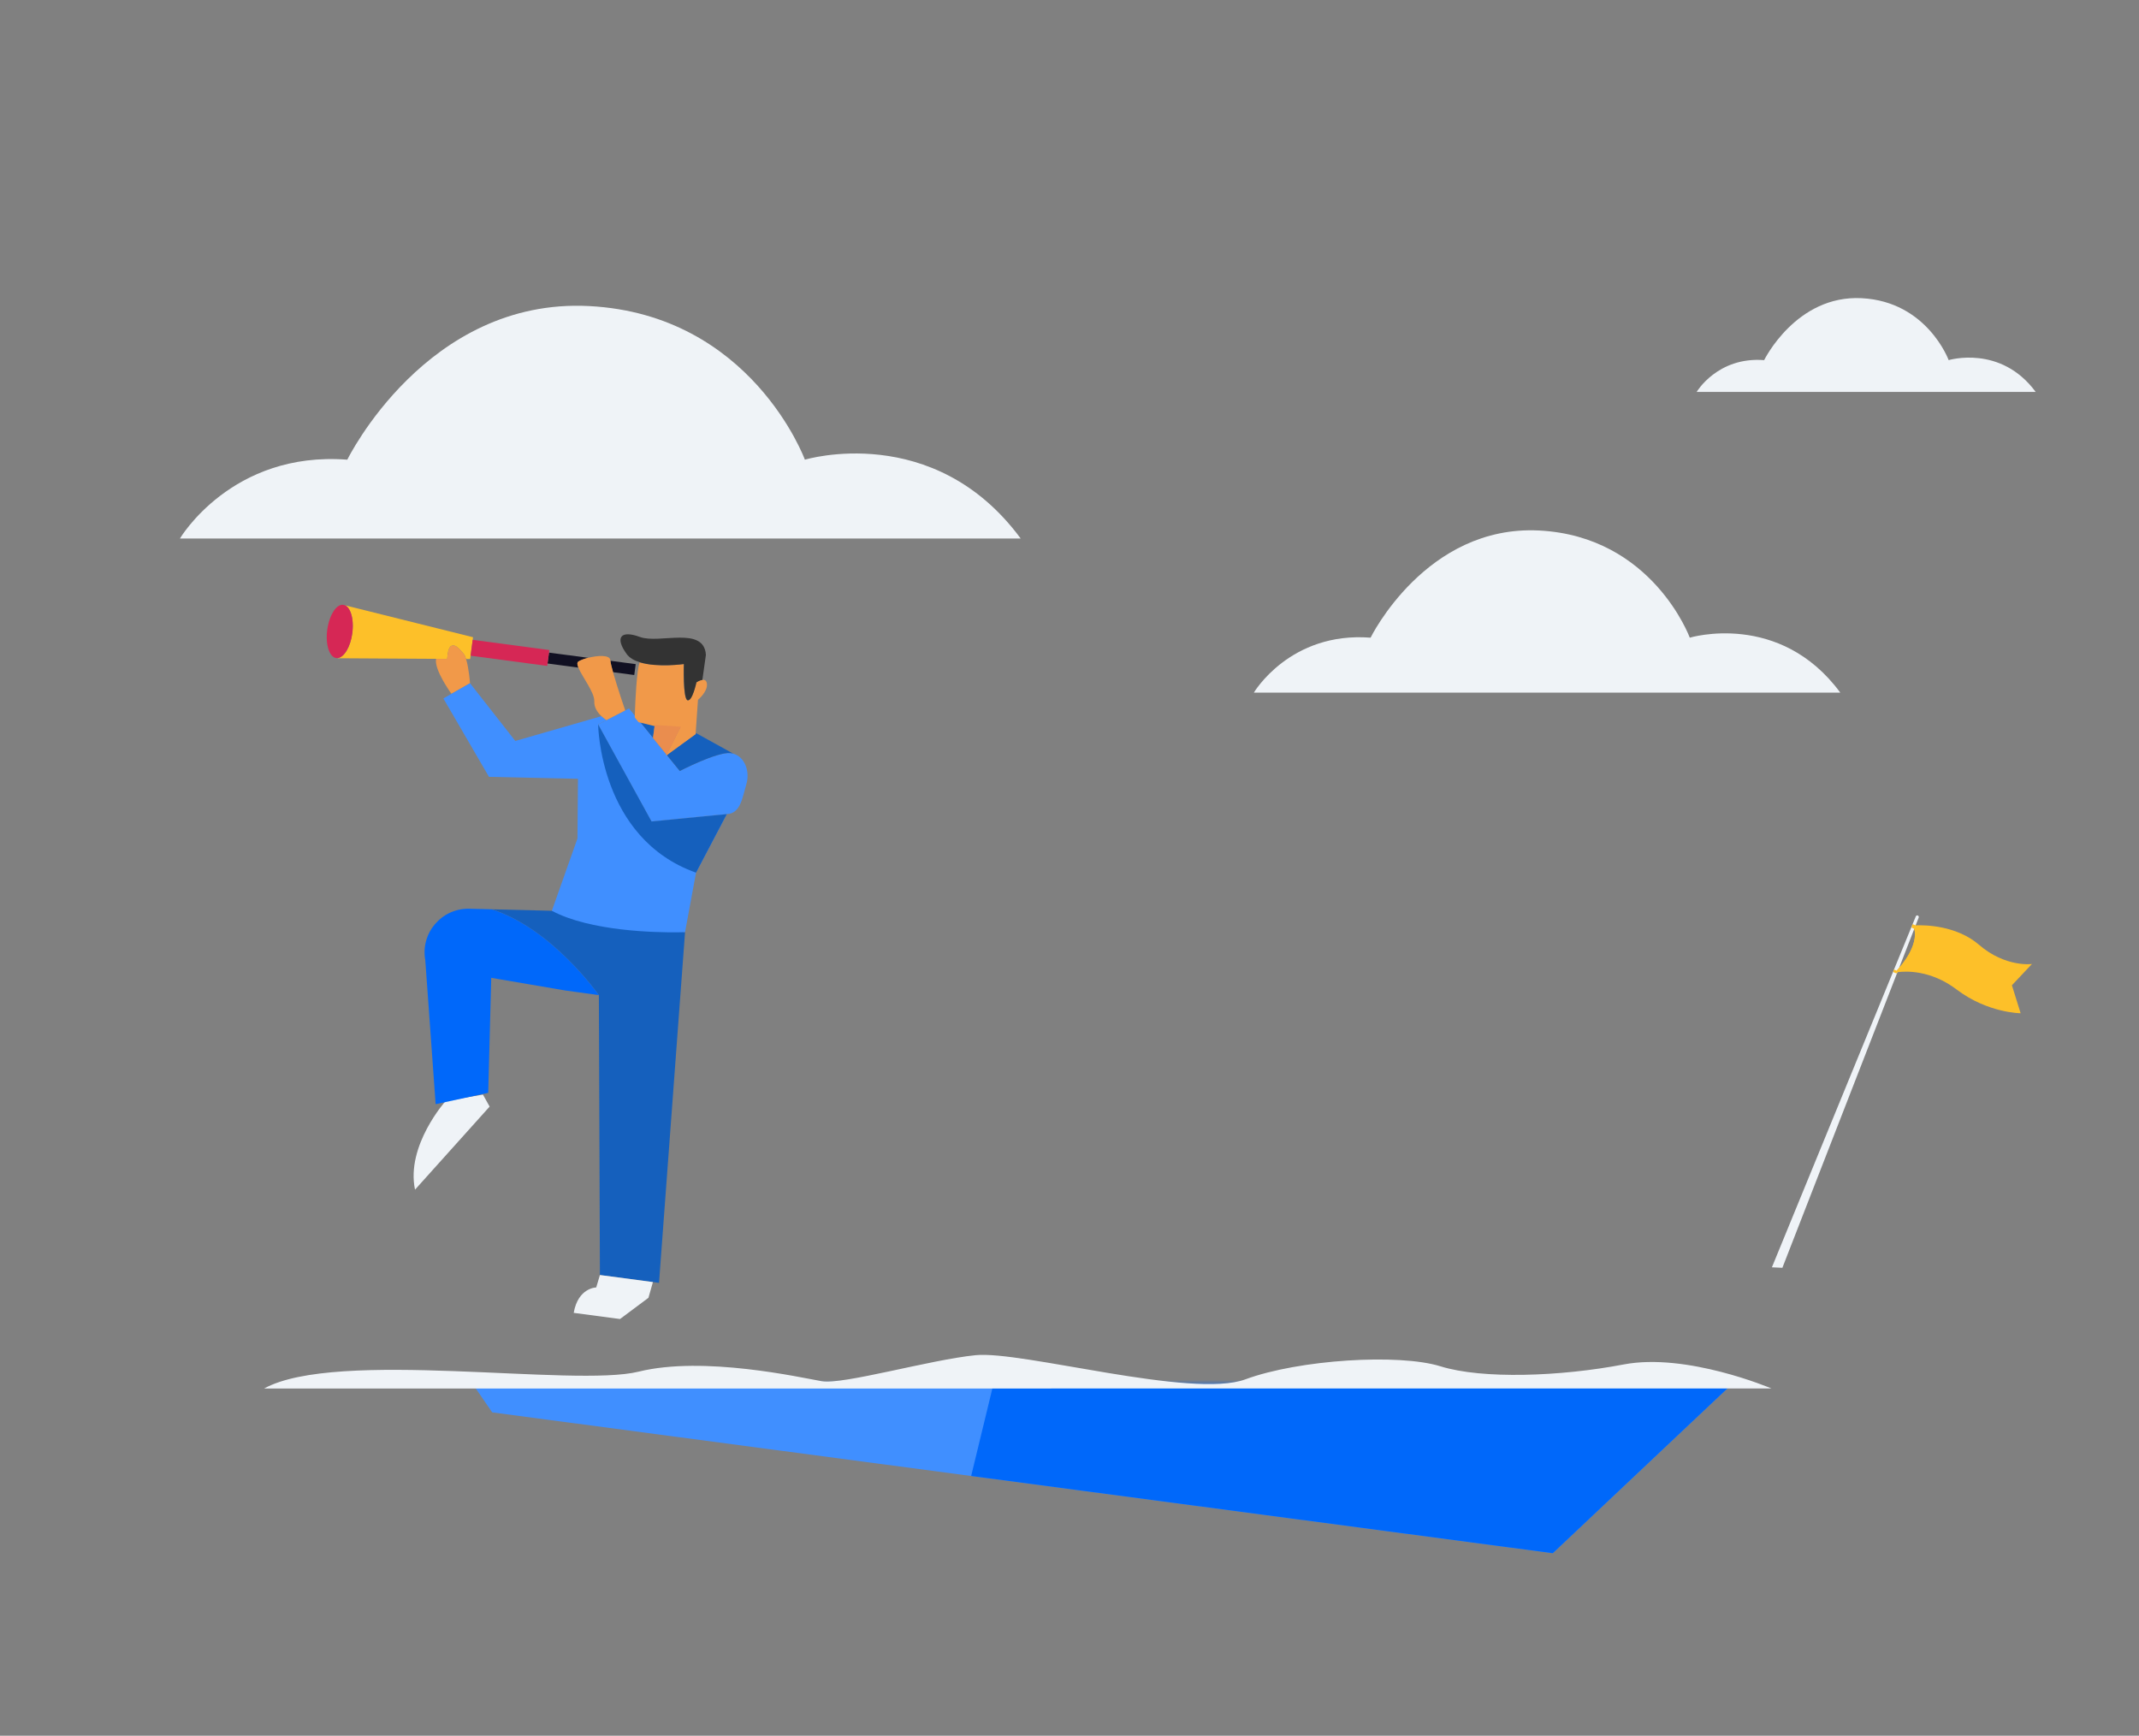 <svg xmlns="http://www.w3.org/2000/svg" viewBox="0 0 610 495" width="610" height="495" preserveAspectRatio="xMidYMid meet" style="width: 100%; height: 100%; transform: translate3d(0px, 0px, 0px);"><rect x="0" y="0" width="610" height="495" fill="#808080" stroke="none"/><defs><clipPath id="__lottie_element_2"><rect width="610" height="495" x="0" y="0"></rect></clipPath><filter id="__lottie_element_7" filterUnits="objectBoundingBox" x="0%" y="0%" width="100%" height="100%"><feComponentTransfer in="SourceGraphic"><feFuncA type="table" tableValues="1.0 0.0"></feFuncA></feComponentTransfer></filter><mask id="__lottie_element_6" mask-type="alpha"><g filter="url(#__lottie_element_7)"><rect width="610" height="495" x="0" y="0" fill="#ffffff" opacity="0"></rect><g transform="matrix(1,0,0,1,69.75,394.426)" opacity="1" style="display: block;"><g opacity="1" transform="matrix(1,0,0,1,236.75,48.666)"><path fill="rgb(255,255,255)" fill-opacity="1" d=" M236.5,48.416 C236.5,48.416 -236.5,48.416 -236.5,48.416 C-236.5,48.416 -236.5,-48.416 -236.5,-48.416 C-236.5,-48.416 236.5,-48.416 236.5,-48.416 C236.5,-48.416 236.5,48.416 236.5,48.416z"></path></g></g></g></mask></defs><g clip-path="url(#__lottie_element_2)"><g transform="matrix(1,0,0,1,483.858,85)" opacity="1" style="display: block;"><g opacity="1" transform="matrix(1,0,0,1,48.338,13.382)"><path fill="rgb(239,243,247)" fill-opacity="1" d=" M-29.094,4.319 C-29.094,4.319 -19.98,-14.312 -1.289,-13.346 C17.401,-12.379 23.524,4.319 23.524,4.319 C23.524,4.319 38.347,-0.172 48.338,13.382 C48.338,13.382 -48.338,13.382 -48.338,13.382 C-48.338,13.382 -42.399,3.293 -29.094,4.319z"></path></g></g><g transform="matrix(2.48,0,0,2.48,51.318,87.195)" opacity="1" style="display: block;"><g opacity="1" transform="matrix(1,0,0,1,48.338,13.382)"><path fill="rgb(239,243,247)" fill-opacity="1" d=" M-29.094,4.319 C-29.094,4.319 -19.98,-14.312 -1.289,-13.346 C17.401,-12.379 23.524,4.319 23.524,4.319 C23.524,4.319 38.347,-0.172 48.338,13.382 C48.338,13.382 -48.338,13.382 -48.338,13.382 C-48.338,13.382 -42.399,3.293 -29.094,4.319z"></path></g></g><g transform="matrix(1.73,0,0,1.73,357.571,151.231)" opacity="1" style="display: block;"><g opacity="1" transform="matrix(1,0,0,1,48.338,13.382)"><path fill="rgb(239,243,247)" fill-opacity="1" d=" M-29.094,4.319 C-29.094,4.319 -19.98,-14.312 -1.289,-13.346 C17.401,-12.379 23.524,4.319 23.524,4.319 C23.524,4.319 38.347,-0.172 48.338,13.382 C48.338,13.382 -48.338,13.382 -48.338,13.382 C-48.338,13.382 -42.399,3.293 -29.094,4.319z"></path></g></g><g transform="matrix(1,0,0,1,92.864,172.089)" opacity="1" style="display: block;"><g opacity="1" transform="matrix(1,0,0,1,74.927,140.495)"><path fill="rgb(21,96,189)" fill-opacity="1" d=" M20.148,53.268 C20.148,53.268 3.293,51.029 3.293,51.029 C3.293,51.029 2.995,-28.791 2.995,-28.791 C2.995,-28.791 -10.232,-47.746 -27.572,-53.268 C-27.572,-53.268 -10.414,-52.845 -10.414,-52.845 C-10.414,-52.845 27.572,-46.748 27.572,-46.748 C27.572,-46.748 20.148,53.268 20.148,53.268z"></path></g><g opacity="1" transform="matrix(1,0,0,1,34.803,153.627)"><path fill="rgb(239,243,247)" fill-opacity="1" d=" M-0.527,-11.795 C-0.527,-11.795 -11.965,0.95 -9.312,13.551 C-9.312,13.551 11.965,-10.136 11.965,-10.136 C11.965,-10.136 10.064,-13.551 10.064,-13.551 C10.064,-13.551 -0.527,-11.795 -0.527,-11.795z"></path></g><g opacity="1" transform="matrix(1,0,0,1,82.042,197.797)"><path fill="rgb(239,243,247)" fill-opacity="1" d=" M-3.821,-6.273 C-3.821,-6.273 -4.877,-2.729 -4.877,-2.729 C-4.877,-2.729 -10.049,-2.693 -11.295,4.52 C-11.295,4.52 1.911,6.273 1.911,6.273 C1.911,6.273 10.017,0.222 10.017,0.222 C10.017,0.222 11.295,-4.265 11.295,-4.265 C11.295,-4.265 -3.821,-6.273 -3.821,-6.273z"></path></g><g opacity="1" transform="matrix(1,0,0,1,52.459,114.844)"><path fill="rgb(0,104,250)" fill-opacity="1" d=" M15.789,-4.481 C15.789,-4.481 -5.23,-8.073 -5.23,-8.073 C-5.23,-8.073 -6.092,24.732 -6.092,24.732 C-6.092,24.732 -21.09,27.96 -21.09,27.96 C-21.09,27.96 -24.038,-13.084 -24.038,-13.084 C-25.462,-20.847 -19.384,-27.96 -11.495,-27.772 C-11.495,-27.772 -5.111,-27.618 -5.111,-27.618 C-5.111,-27.618 -5.104,-27.617 -5.104,-27.617 C12.236,-22.094 25.462,-3.139 25.462,-3.139 C25.462,-3.139 15.789,-4.481 15.789,-4.481z"></path></g><g opacity="1" transform="matrix(1,0,0,1,22.736,8.191)"><path fill="rgb(253,192,41)" fill-opacity="1" d=" M18.604,6.72 C18.604,6.72 18.479,7.66 18.479,7.66 C18.479,7.66 17.313,7.656 17.313,7.656 C17.103,6.983 16.857,6.436 16.58,6.119 C15.226,4.598 14.302,3.421 13.124,3.909 C12.235,4.28 11.999,6.546 11.934,7.625 C11.934,7.625 8.766,7.608 8.766,7.608 C8.766,7.608 -19.296,7.443 -19.296,7.443 C-19.296,7.443 -19.303,7.39 -19.303,7.39 C-17.455,7.205 -15.642,4.178 -15.124,0.276 C-14.612,-3.575 -15.541,-6.928 -17.227,-7.66 C-17.227,-7.66 19.303,1.449 19.303,1.449 C19.303,1.449 19.204,2.197 19.204,2.197 C19.204,2.197 18.604,6.72 18.604,6.72z"></path></g><g opacity="1" transform="matrix(1,0,0,1,4.059,7.923)"><path fill="rgb(214,39,85)" fill-opacity="1" d=" M3.624,-0.078 C3.809,-2.007 3.626,-3.769 3.172,-5.105 C2.784,-6.251 2.189,-7.072 1.451,-7.391 C1.451,-7.391 0.883,-7.532 0.883,-7.532 C-0.915,-7.673 -2.747,-4.999 -3.448,-1.343 C-3.514,-1.039 -3.562,-0.726 -3.605,-0.407 C-3.809,1.135 -3.782,2.597 -3.57,3.843 C-3.204,5.988 -2.283,7.49 -1.036,7.656 C-0.901,7.673 -0.758,7.673 -0.626,7.658 C1.222,7.474 3.036,4.446 3.554,0.544 C3.582,0.333 3.603,0.128 3.624,-0.078z"></path></g><g opacity="1" transform="matrix(1,0,0,1,69.069,16.161)"><path fill="rgb(17,16,34)" fill-opacity="1" d=" M-5.372,-2.135 C-5.372,-2.135 5.785,-0.654 5.785,-0.654 C4.559,-0.341 3.496,0.058 2.992,0.421 C2.597,0.7 2.671,1.316 3.005,2.135 C3.005,2.135 -5.785,0.968 -5.785,0.968 C-5.785,0.968 -5.372,-2.135 -5.372,-2.135z"></path></g><g opacity="1" transform="matrix(1,0,0,1,84.818,18.382)"><path fill="rgb(17,16,34)" fill-opacity="1" d=" M3.357,0.796 C3.357,0.796 3.193,2.03 3.193,2.03 C3.193,2.03 -2.853,1.228 -2.853,1.228 C-3.257,-0.193 -3.542,-1.383 -3.605,-2.03 C-3.605,-2.03 3.605,-1.072 3.605,-1.072 C3.605,-1.072 3.357,0.796 3.357,0.796z"></path></g><g opacity="1" transform="matrix(1,0,0,1,52.567,14.101)"><path fill="rgb(214,39,85)" fill-opacity="1" d=" M10.718,3.027 C10.718,3.027 10.627,3.713 10.627,3.713 C10.627,3.713 -11.228,0.811 -11.228,0.811 C-11.228,0.811 -10.627,-3.713 -10.627,-3.713 C-10.627,-3.713 11.228,-0.811 11.228,-0.811 C11.228,-0.811 11.13,-0.076 11.13,-0.076 C11.13,-0.076 10.718,3.027 10.718,3.027z"></path></g><g opacity="1" transform="matrix(1,0,0,1,36.015,18.694)"><path fill="rgb(241,153,73)" fill-opacity="1" d=" M5.163,4.06 C5.163,4.06 -0.135,7.082 -0.135,7.082 C-0.135,7.082 -5.162,0.183 -4.512,-2.895 C-4.512,-2.895 -1.344,-2.878 -1.344,-2.878 C-1.279,-3.957 -1.043,-6.222 -0.154,-6.592 C1.024,-7.081 1.947,-5.904 3.301,-4.383 C3.578,-4.066 3.825,-3.519 4.035,-2.846 C4.84,-0.285 5.163,4.06 5.163,4.06z"></path></g><g opacity="1" transform="matrix(1,0,0,1,91.658,35.98)"><path fill="rgb(21,96,189)" fill-opacity="1" d=" M2.188,-1.317 C2.188,-1.317 1.694,2.393 1.694,2.393 C1.694,2.393 -2.188,-2.393 -2.188,-2.393 C-2.188,-2.393 2.188,-1.317 2.188,-1.317z"></path></g><g opacity="1" transform="matrix(1,0,0,1,99.39,46.056)"><path fill="rgb(64,143,255)" fill-opacity="1" d=" M-6.037,-7.682 C-6.037,-7.682 -2.126,-2.866 -2.126,-2.866 C-2.126,-2.866 1.606,1.731 1.606,1.731 C1.606,1.731 12.291,-3.816 16.092,-3.37 C16.361,-3.341 16.615,-3.288 16.859,-3.216 C20.142,-2.299 21.675,1.844 20.594,5.476 C19.43,9.39 18.957,13.833 15.011,14.038 C11.064,14.249 -6.449,16.11 -6.449,16.11 C-6.449,16.11 -21.675,-11.549 -21.675,-11.549 C-21.675,-11.549 -19.284,-12.787 -19.284,-12.787 C-19.284,-12.787 -13.956,-15.55 -13.956,-15.55 C-13.956,-15.55 -12.88,-16.11 -12.88,-16.11 C-12.88,-16.11 -11.005,-13.804 -11.005,-13.804 C-11.005,-13.804 -9.919,-12.469 -9.919,-12.469 C-9.919,-12.469 -6.037,-7.682 -6.037,-7.682z"></path></g><g opacity="1" transform="matrix(1,0,0,1,106.756,42.408)"><path fill="rgb(21,96,189)" fill-opacity="1" d=" M-1.025,-5.379 C-1.025,-5.379 9.493,0.432 9.493,0.432 C9.249,0.36 8.996,0.307 8.726,0.278 C4.925,-0.169 -5.761,5.379 -5.761,5.379 C-5.761,5.379 -9.493,0.782 -9.493,0.782 C-9.493,0.782 -1.025,-5.379 -1.025,-5.379z"></path></g><g opacity="1" transform="matrix(1,0,0,1,73.989,58.304)"><path fill="rgb(64,143,255)" fill-opacity="1" d=" M40.412,1.789 C40.412,1.789 31.641,18.477 31.641,18.477 C31.641,18.477 28.509,35.442 28.509,35.442 C28.509,35.442 27.736,35.477 26.4,35.488 C20.142,35.55 1.458,35.203 -9.476,29.344 C-9.476,29.344 -2.174,8.72 -2.174,8.72 C-2.174,8.72 -2.025,-8.292 -2.025,-8.292 C-2.025,-8.292 -27.405,-8.849 -27.405,-8.849 C-27.405,-8.849 -40.412,-31.214 -40.412,-31.214 C-40.412,-31.214 -38.108,-32.53 -38.108,-32.53 C-38.108,-32.53 -32.811,-35.549 -32.811,-35.549 C-32.811,-35.549 -19.9,-19.09 -19.9,-19.09 C-19.9,-19.09 4.664,-26.152 4.664,-26.152 C5.428,-25.433 6.117,-25.035 6.117,-25.035 C6.117,-25.035 3.726,-23.797 3.726,-23.797 C3.726,-23.797 18.953,3.862 18.953,3.862 C18.953,3.862 36.465,2 40.412,1.789z"></path></g><g opacity="1" transform="matrix(1,0,0,1,78.549,23.927)"><path fill="rgb(241,153,73)" fill-opacity="1" d=" M6.884,6.578 C6.884,6.578 1.556,9.341 1.556,9.341 C1.556,9.341 0.867,8.944 0.103,8.224 C-0.893,7.291 -2.019,5.82 -1.936,3.969 C-1.821,1.485 -5.436,-3.064 -6.475,-5.63 C-6.809,-6.45 -6.884,-7.065 -6.488,-7.344 C-5.984,-7.707 -4.922,-8.107 -3.696,-8.419 C-0.982,-9.1 2.546,-9.341 2.648,-7.707 C2.649,-7.668 2.656,-7.622 2.663,-7.576 C2.727,-6.929 3.011,-5.739 3.415,-4.318 C4.634,0.036 6.884,6.578 6.884,6.578z"></path></g><g opacity="1" transform="matrix(1,0,0,1,96.057,55.643)"><path fill="rgb(21,96,189)" fill-opacity="1" d=" M9.572,21.137 C-18.044,11.336 -18.343,-21.136 -18.343,-21.136 C-18.343,-21.136 -3.118,6.541 -3.118,6.541 C-3.118,6.541 18.343,4.45 18.343,4.45 C18.343,4.45 9.572,21.137 9.572,21.137z"></path></g><g opacity="1" transform="matrix(1,0,0,1,98.577,30.124)"><path fill="rgb(241,153,73)" fill-opacity="1" d=" M8.821,-8.33 C9.445,-8.417 10.036,-8.213 10.152,-7.222 C10.424,-4.953 7.611,-2.644 7.611,-2.644 C7.611,-2.644 6.924,7.179 6.924,7.179 C6.924,7.179 -1.544,13.34 -1.544,13.34 C-1.544,13.34 2.518,5.313 2.518,5.313 C2.518,5.313 -4.963,4.813 -4.963,4.813 C-4.963,4.813 -9.338,3.738 -9.338,3.738 C-9.338,3.738 -10.424,2.403 -10.424,2.403 C-10.424,2.403 -10.214,-5.792 -9.585,-10.532 C-9.439,-11.626 -9.273,-12.535 -9.079,-13.115 C-9.079,-13.115 -9.01,-13.34 -9.01,-13.34 C-3.932,-11.774 3.549,-12.844 3.549,-12.844 C3.549,-12.844 3.252,-2.871 4.611,-2.515 C5.97,-2.165 7.132,-7.623 7.132,-7.623 C7.132,-7.623 8.012,-8.223 8.821,-8.33z"></path></g><g opacity="1" transform="matrix(1,0,0,1,95.438,17.148)"><path fill="rgb(51,51,51)" fill-opacity="1" d=" M13.008,-2.493 C13.008,-2.493 12.001,4.652 12.001,4.652 C11.193,4.759 10.312,5.359 10.312,5.359 C10.312,5.359 9.151,10.816 7.791,10.466 C6.432,10.11 6.728,0.137 6.728,0.137 C6.728,0.137 -0.751,1.207 -5.829,-0.359 C-5.829,-0.359 -5.828,-0.365 -5.828,-0.365 C-7.424,-0.85 -8.776,-1.603 -9.59,-2.727 C-13.008,-7.438 -11.31,-9.628 -5.788,-7.58 C-0.266,-5.532 12.446,-10.816 13.008,-2.493z"></path></g><g opacity="1" transform="matrix(1,0,0,1,97.339,38.926)"><path fill="rgb(234,141,78)" fill-opacity="1" d=" M3.986,-3.765 C3.986,-3.765 -0.075,4.263 -0.075,4.263 C-0.075,4.263 -3.986,-0.553 -3.986,-0.553 C-3.986,-0.553 -3.493,-4.263 -3.493,-4.263 C-3.493,-4.263 3.986,-3.765 3.986,-3.765z"></path></g></g><g transform="matrix(1,0,0,1,505.06,260.75)" opacity="1" style="display: block;"><g opacity="1" transform="matrix(1,0,0,1,21.206,50.527)"><path fill="rgb(239,243,247)" fill-opacity="1" d=" M20.93,-49.702 C20.925,-49.666 20.915,-49.629 20.902,-49.594 C20.902,-49.594 20.04,-47.383 20.04,-47.383 C20.04,-47.383 20.04,-47.382 20.04,-47.382 C20.04,-47.382 19.668,-46.43 19.668,-46.43 C19.668,-46.43 19.668,-46.428 19.668,-46.428 C19.668,-46.428 15.306,-35.217 15.306,-35.217 C15.306,-35.217 15.079,-34.632 15.079,-34.632 C15.079,-34.632 14.954,-34.311 14.954,-34.311 C14.954,-34.311 14.71,-33.687 14.71,-33.687 C14.71,-33.687 -17.967,50.277 -17.967,50.277 C-17.967,50.277 -20.956,50.137 -20.956,50.137 C-20.956,50.137 13.589,-34.109 13.589,-34.109 C13.589,-34.109 13.59,-34.111 13.59,-34.111 C13.59,-34.111 13.874,-34.805 13.874,-34.805 C13.874,-34.805 18.821,-46.868 18.821,-46.868 C18.821,-46.868 19.188,-47.762 19.188,-47.762 C19.188,-47.762 20.087,-49.956 20.087,-49.956 C20.176,-50.174 20.422,-50.278 20.641,-50.193 C20.842,-50.112 20.957,-49.908 20.93,-49.702z"></path></g><g opacity="1" transform="matrix(1,0,0,1,54.606,15.487)"><path fill="rgb(253,192,41)" fill-opacity="1" d=" M19.81,-1.324 C19.81,-1.324 12.288,-0.27 4.701,-6.806 C-1.789,-12.397 -10.87,-12.446 -13.361,-12.344 C-13.383,-12.35 -14.096,-12.59 -14.212,-12.72 C-14.212,-12.72 -14.578,-11.828 -14.578,-11.828 C-14.578,-11.828 -14.115,-11.384 -13.731,-11.387 C-13.731,-11.387 -13.729,-11.388 -13.729,-11.388 C-13.729,-11.387 -13.729,-11.386 -13.729,-11.384 C-12.603,-6.545 -17.156,-1.147 -18.77,0.577 C-18.77,0.577 -18.77,0.58 -18.77,0.58 C-18.77,0.58 -18.771,0.58 -18.771,0.58 C-18.771,0.58 -19.525,0.237 -19.525,0.237 C-19.525,0.237 -19.809,0.93 -19.809,0.93 C-19.809,0.93 -19.81,0.932 -19.81,0.932 C-19.81,0.932 -19.194,1.288 -18.689,1.354 C-18.689,1.354 -18.549,1.01 -18.549,1.01 C-16.252,0.699 -9.103,0.322 -1.682,5.948 C7.22,12.696 16.577,12.72 16.577,12.72 C16.577,12.72 14.09,4.741 14.09,4.741 C14.09,4.741 19.81,-1.324 19.81,-1.324z"></path></g><g opacity="1" transform="matrix(1,0,0,1,40.042,10.085)"><path fill="rgb(253,192,41)" fill-opacity="1" d=" M3.548,0.438 C2.878,3.437 -4.206,5.982 -4.206,5.982 C-4.206,5.982 -4.206,5.979 -4.206,5.979 C-2.592,4.254 1.961,-1.143 0.835,-5.982 C0.935,-5.882 4.206,-2.515 3.548,0.438z"></path></g></g><g mask="url(#__lottie_element_6)" style="display: block;"><g transform="matrix(1,0,0,1,60.37,236.86)" opacity="1"><g opacity="1" transform="matrix(1,0,0,1,218.304,62.056)"><path fill="rgb(64,143,255)" fill-opacity="1" d=" M91.565,61.805 C91.565,61.805 16.21,48.604 16.21,48.604 C16.21,48.604 -66.562,34.103 -66.562,34.103 C-66.562,34.103 -91.564,29.721 -91.564,29.721 C-91.564,29.721 -82.154,22.422 -82.154,22.422 C-82.154,22.422 -68.452,11.794 -68.452,11.794 C-68.452,11.794 -64.768,8.934 -64.768,8.934 C-64.768,8.934 26.419,-61.805 26.419,-61.805 C26.419,-61.805 75.721,31.747 75.721,31.747 C75.721,31.747 91.565,61.805 91.565,61.805z"></path></g><g opacity="1" transform="matrix(1,0,0,1,309.542,62.056)"><path fill="rgb(0,104,250)" fill-opacity="1" d=" M64.818,58.717 C64.818,58.717 -64.818,-61.806 -64.818,-61.806 C-64.818,-61.806 0.327,61.806 0.327,61.806 C0.327,61.806 64.818,58.717 64.818,58.717z"></path></g><g opacity="1" transform="matrix(1,0,0,1,181.186,89.557)"><path fill="rgb(0,104,250)" fill-opacity="1" d=" M54.447,15.708 C54.447,15.708 -29.446,6.601 -29.446,6.601 C-29.446,6.601 -54.448,2.22 -54.448,2.22 C-54.448,2.22 -45.036,-5.08 -45.036,-5.08 C-45.036,-5.08 -31.336,-15.708 -31.336,-15.708 C-8.79,-7.033 23.995,3.975 54.447,15.708z"></path></g><g opacity="1" transform="matrix(1,0,0,1,238.525,128.004)"><path fill="rgb(64,143,255)" fill-opacity="1" d=" M238.275,-10.946 C238.275,-10.946 143.925,78.082 143.925,78.082 C143.925,78.082 -158.527,37.921 -158.527,37.921 C-158.527,37.921 -238.275,-78.082 -238.275,-78.082 C-238.275,-78.082 -2.944,-22.34 -2.944,-22.34 C-2.944,-22.34 238.275,-10.946 238.275,-10.946z"></path></g><g opacity="1" transform="matrix(1,0,0,1,346.693,155.875)"><path fill="rgb(0,104,250)" fill-opacity="1" d=" M130.107,-38.817 C130.107,-38.817 35.758,50.211 35.758,50.211 C35.758,50.211 -130.107,28.187 -130.107,28.187 C-130.107,28.187 -111.111,-50.211 -111.111,-50.211 C-111.111,-50.211 130.107,-38.817 130.107,-38.817z"></path></g><g opacity="1" transform="matrix(1,0,0,1,147.494,97.467)"><path fill="rgb(43,41,94)" fill-opacity="1" d=" M-45.038,-0.021 C-45.038,-0.021 -44.899,-1.085 -44.899,-1.085 C-26.273,1.344 42.587,-2.381 43.292,-2.421 C43.292,-2.421 45.038,-2.008 45.038,-2.008 C44.332,-1.967 -26.312,2.421 -45.038,-0.021z"></path></g><g opacity="1" transform="matrix(1,0,0,1,84.144,118.511)"><path fill="rgb(239,243,247)" fill-opacity="1" d=" M37.744,-10.884 C35.143,-19.929 29.344,-27.766 21.488,-32.902 C16.727,-36.019 11.211,-38.142 5.196,-38.939 C0.187,-39.606 -4.727,-39.295 -9.353,-38.152 C-19.973,-35.533 -29.078,-28.544 -34.352,-18.961 C-36.634,-14.817 -38.196,-10.188 -38.856,-5.217 C-39.653,0.786 -39.05,6.649 -37.294,12.048 C-34.185,21.615 -27.465,29.715 -18.539,34.514 C-14.481,36.694 -9.969,38.191 -5.132,38.833 C0.69,39.606 6.384,39.061 11.646,37.425 C21.115,34.485 29.19,28.023 34.121,19.379 C36.56,15.103 38.231,10.292 38.919,5.11 C39.654,-0.423 39.196,-5.843 37.744,-10.884z M23.477,13.415 C20.061,19.267 14.501,23.612 8.012,25.525 C4.546,26.548 0.815,26.876 -2.997,26.37 C-6.352,25.925 -9.48,24.872 -12.279,23.335 C-18.225,20.074 -22.702,14.639 -24.788,8.229 C-25.982,4.566 -26.395,0.584 -25.854,-3.49 C-25.419,-6.763 -24.406,-9.818 -22.934,-12.566 C-19.437,-19.074 -13.353,-23.854 -6.225,-25.72 C-2.981,-26.572 0.476,-26.817 4.003,-26.349 C8.01,-25.817 11.688,-24.419 14.876,-22.368 C20.293,-18.888 24.292,-13.52 26.073,-7.317 C27.056,-3.904 27.363,-0.236 26.865,3.51 C26.386,7.117 25.206,10.458 23.477,13.415z"></path></g><g opacity="1" transform="matrix(1,0,0,1,90.212,87.524)"><path fill="rgb(253,192,41)" fill-opacity="1" d=" M15.421,-1.916 C15.421,-1.916 8.808,8.618 8.808,8.618 C5.62,6.567 1.942,5.169 -2.064,4.637 C-5.592,4.169 -9.048,4.415 -12.292,5.268 C-12.292,5.268 -15.421,-7.166 -15.421,-7.166 C-10.794,-8.309 -5.882,-8.619 -0.872,-7.954 C5.142,-7.155 10.661,-5.032 15.421,-1.916z"></path></g><g opacity="1" transform="matrix(1,0,0,1,80.698,149.982)"><path fill="rgb(253,192,41)" fill-opacity="1" d=" M15.093,5.954 C9.831,7.59 4.137,8.136 -1.685,7.362 C-6.522,6.721 -11.035,5.224 -15.093,3.043 C-15.093,3.043 -8.832,-8.136 -8.832,-8.136 C-6.032,-6.599 -2.905,-5.546 0.45,-5.101 C4.262,-4.595 7.992,-4.923 11.458,-5.945 C11.458,-5.945 15.093,5.954 15.093,5.954z"></path></g><g opacity="1" transform="matrix(1,0,0,1,52.884,114.798)"><path fill="rgb(253,192,41)" fill-opacity="1" d=" M6.506,11.687 C6.506,11.687 -6,15.504 -6,15.504 C-7.756,10.107 -8.36,4.243 -7.563,-1.76 C-6.903,-6.731 -5.339,-11.36 -3.057,-15.504 C-3.057,-15.504 8.36,-9.109 8.36,-9.109 C6.887,-6.361 5.874,-3.305 5.44,-0.034 C4.899,4.041 5.312,8.023 6.506,11.687z"></path></g><g opacity="1" transform="matrix(1,0,0,1,115.743,122.502)"><path fill="rgb(253,192,41)" fill-opacity="1" d=" M7.355,0.862 C6.667,6.045 4.995,10.857 2.555,15.132 C2.555,15.132 -8.089,9.167 -8.089,9.167 C-6.359,6.211 -5.178,2.869 -4.699,-0.739 C-4.202,-4.484 -4.509,-8.152 -5.492,-11.566 C-5.492,-11.566 6.178,-15.132 6.178,-15.132 C7.631,-10.09 8.089,-4.671 7.355,0.862z"></path></g><g opacity="1" transform="matrix(1,0,0,1,50.595,73.639)"><path fill="rgb(43,41,94)" fill-opacity="1" d=" M50.064,23.648 C41.75,21.928 22.814,15.767 -12.12,-2.247 C-32.989,-13.008 -49.89,-23.547 -50.064,-23.648 C-50.064,-23.648 -48.52,-23.283 -48.52,-23.283 C-48.347,-23.181 -32.469,-13.951 -11.623,-3.201 C15.938,11.012 37.366,19.274 48.425,22.504 C48.425,22.504 48.994,22.88 48.994,22.88 C48.994,22.88 50.064,23.648 50.064,23.648z"></path></g></g></g><g transform="matrix(1,0,0,1,75.053,384.335)" opacity="1" style="display: block;"><g opacity="1" transform="matrix(1,0,0,1,215.177,7.452)"><path fill="rgb(239,243,247)" fill-opacity="1" d=" M172.782,-2.665 C154.763,0.78 132.505,1.575 120.58,-2.135 C108.656,-5.845 80.179,-4.053 64.933,1.575 C49.686,7.202 1.159,-6.64 -12.001,-5.314 C-25.161,-3.989 -49.805,3.165 -55.9,2.105 C-61.994,1.045 -89.553,-5.198 -108.102,-0.619 C-126.651,3.96 -194.258,-7.202 -214.927,4.199 C-214.927,4.199 214.927,4.171 214.927,4.171 C214.927,4.171 190.801,-6.109 172.782,-2.665z"></path></g></g></g></svg>